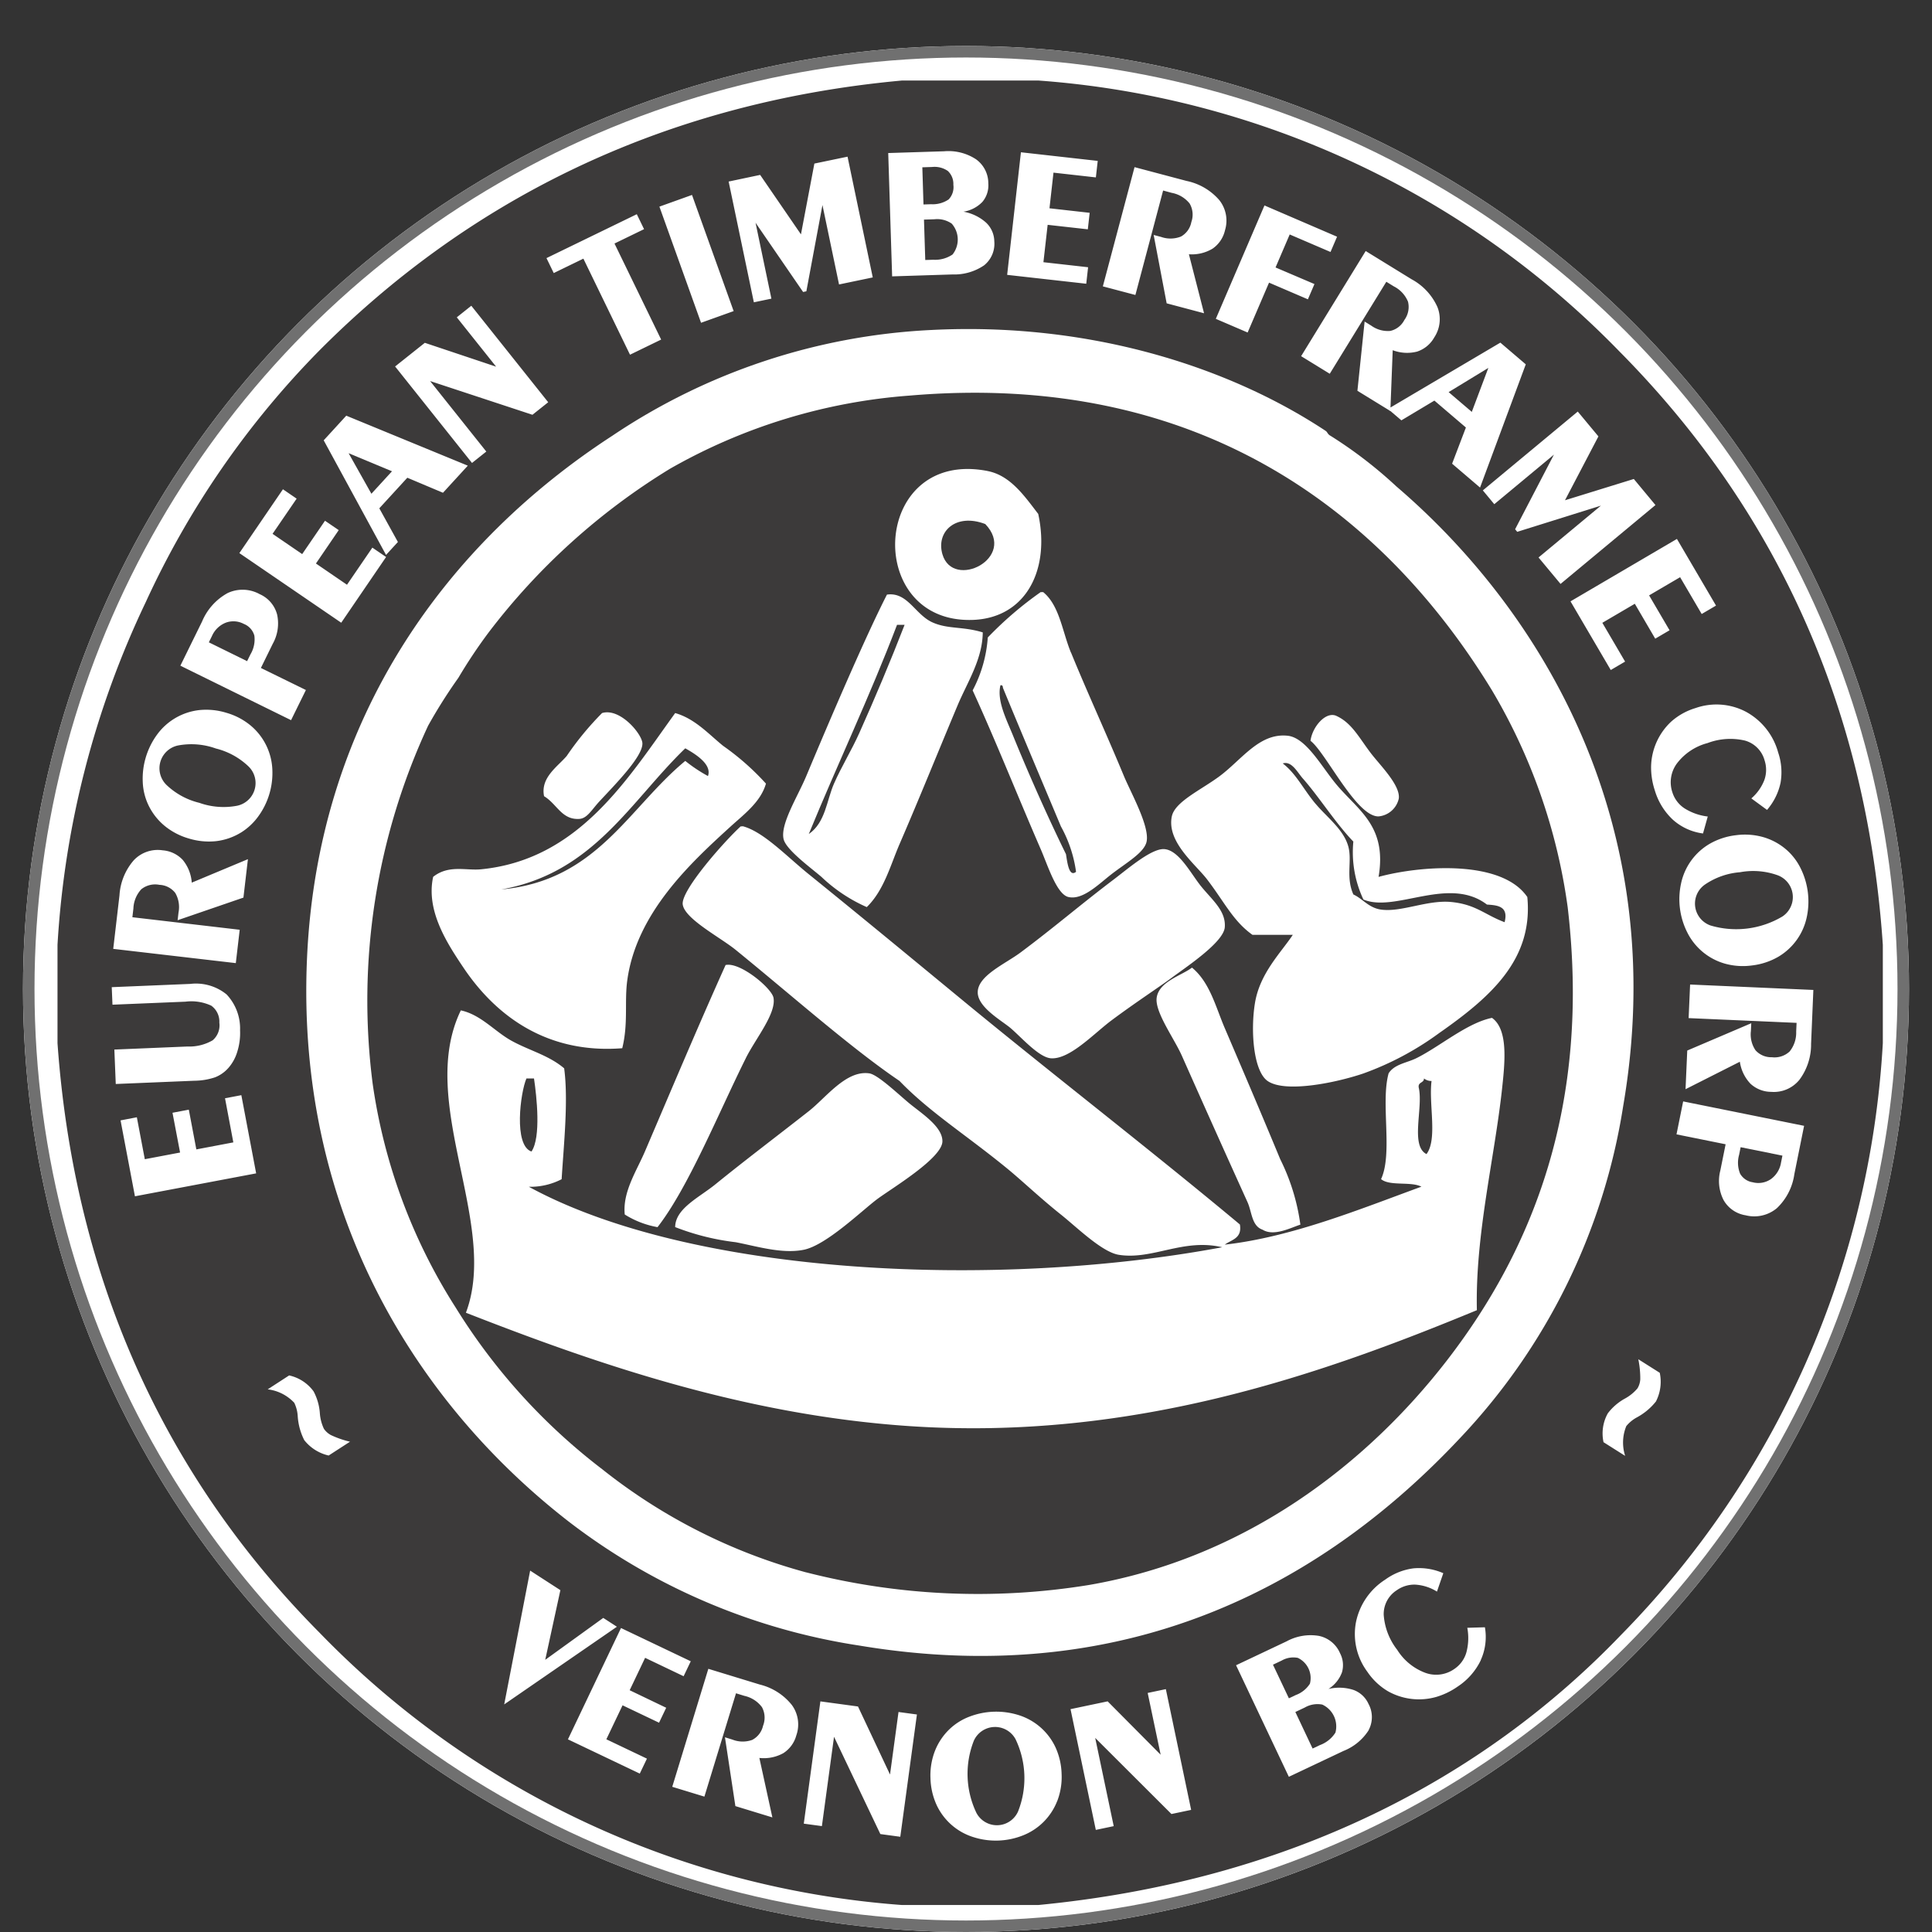 <svg xmlns="http://www.w3.org/2000/svg" xmlns:xlink="http://www.w3.org/1999/xlink" width="168" height="168" viewBox="0 0 168 168">
  <rect x="0" y="0" width="168" height="168" fill="#333333" stroke="none"/>
  <defs>
    <clipPath id="clip-path">
      <rect id="Rectangle_2260" data-name="Rectangle 2260" width="168" height="168" transform="translate(144)" fill="none" stroke="#707070" stroke-width="1"/>
    </clipPath>
    <clipPath id="clip-path-2">
      <rect id="Rectangle_156" data-name="Rectangle 156" width="158.724" height="158.655" fill="none"/>
    </clipPath>
  </defs>
  <g id="Mask_Group_54" data-name="Mask Group 54" transform="translate(-144)" clip-path="url(#clip-path)">
    <g id="Group_237" data-name="Group 237" transform="translate(1 -158)">
      <g id="Ellipse_46" data-name="Ellipse 46" transform="translate(145 162)" fill="#fff" stroke="#707070" stroke-width="1">
        <circle cx="82" cy="82" r="82" stroke="none"/>
        <circle cx="82" cy="82" r="81.5" fill="none"/>
      </g>
      <g id="Group_214" data-name="Group 214" transform="translate(148 165)" opacity="0.848" clip-path="url(#clip-path-2)">
        <path id="Path_1068" data-name="Path 1068" d="M371.48,484.131a2.214,2.214,0,0,0-1.532.255l-.82.388,1.5,3.177.639-.3a2.689,2.689,0,0,0,1.347-1.086,2.09,2.09,0,0,0-1.137-2.432" transform="translate(-261.489 -342.905)" fill="#1a1818"/>
        <path id="Path_1069" data-name="Path 1069" d="M86.8,111.128l1.982,3.526,1.79-1.954Z" transform="translate(-61.486 -78.719)" fill="#1a1818"/>
        <path id="Path_1070" data-name="Path 1070" d="M502.47,321.132a1.923,1.923,0,0,0,1.558-.3,2.2,2.2,0,0,0,.861-1.427l.121-.6-3.634-.734-.133.661a2.536,2.536,0,0,0,.086,1.64,1.524,1.524,0,0,0,1.141.755" transform="translate(-355.016 -225.315)" fill="#1a1818"/>
        <path id="Path_1071" data-name="Path 1071" d="M48.193,161.482a1.922,1.922,0,0,0-1.582-.112,2.2,2.2,0,0,0-1.2,1.161l-.269.547,3.326,1.637.3-.605A2.534,2.534,0,0,0,49.1,162.5a1.523,1.523,0,0,0-.911-1.021" transform="translate(-31.981 -114.223)" fill="#1a1818"/>
        <path id="Path_1072" data-name="Path 1072" d="M492.236,235.855A6.283,6.283,0,0,0,489.2,236.9a2.015,2.015,0,0,0,.456,3.593,7.855,7.855,0,0,0,6.237-.787,2.024,2.024,0,0,0-.456-3.6,6.291,6.291,0,0,0-3.2-.254" transform="translate(-345.9 -167.012)" fill="#1a1818"/>
        <path id="Path_1073" data-name="Path 1073" d="M135.924,23.666A78.378,78.378,0,0,0,85.281,0H73.442C51.836,1.983,35.255,10.947,22.8,23.447A76.78,76.78,0,0,0,7.673,45.36,79.961,79.961,0,0,0,0,75.163v8.546c1.6,22.422,10.686,39.072,22.8,51.278a78.521,78.521,0,0,0,50.643,23.666H85.281c21.925-2.112,38.72-11.042,50.643-23.448a79.812,79.812,0,0,0,22.8-51.5V75.163c-1.524-22.574-10.681-39.221-22.8-51.5M151.575,68.5a6.5,6.5,0,0,1,.535,4.25,5.266,5.266,0,0,1-2.483,3.451,5.932,5.932,0,0,1-2.279.75,5.812,5.812,0,0,1-2.379-.164,5.264,5.264,0,0,1-3.256-2.72,6.414,6.414,0,0,1-.534-4.242,5.248,5.248,0,0,1,2.491-3.452,5.951,5.951,0,0,1,2.275-.746,5.861,5.861,0,0,1,2.375.164,5.306,5.306,0,0,1,2.024,1.1,5.157,5.157,0,0,1,1.231,1.609m-7.356-22.841-1.246.731-1.876-3.2L138.4,44.771l1.779,3.034-1.246.731L137.158,45.5l-2.824,1.656,1.978,3.373-1.246.731-3.5-5.97,9.254-5.428ZM133.993,30.947,131.086,36.5l5.985-1.85,1.882,2.267L130.7,43.775l-1.914-2.3,5.426-4.507-7.278,2.277-.185-.223,3.374-6.487-5.185,4.307-.995-1.2,8.254-6.855ZM117.745,17.282a5.124,5.124,0,0,1,2.246,2.411,2.859,2.859,0,0,1-.276,2.651,2.658,2.658,0,0,1-1.489,1.228,3.5,3.5,0,0,1-2.121-.121l-.193,4.982,9.554-5.64,2.21,1.887L123.7,35.395l-2.43-2.075,1.2-3.146-2.741-2.341-2.87,1.718-.957-.817v.007l-2.866-1.761.626-6.02.574.353a2.453,2.453,0,0,0,1.663.461,1.829,1.829,0,0,0,1.22-.95,1.919,1.919,0,0,0,.317-1.59A2.606,2.606,0,0,0,116.2,17.9l-.65-.4L110.631,25.5l-2.49-1.53,5.615-9.142Zm-6.479-3.7-.569,1.328-3.549-1.523-1.231,2.869L109.3,17.7l-.57,1.327-3.379-1.45-1.861,4.336-2.767-1.188,4.231-9.86ZM93.656,7.533l4.524,1.2a5.126,5.126,0,0,1,2.843,1.664,2.86,2.86,0,0,1,.5,2.619,2.658,2.658,0,0,1-1.074,1.6,3.494,3.494,0,0,1-2.066.493L99.7,20.239l-3.251-.863-1.13-5.946.652.173a2.454,2.454,0,0,0,1.725-.036,1.829,1.829,0,0,0,.9-1.261,1.92,1.92,0,0,0-.153-1.614,2.606,2.606,0,0,0-1.565-.926l-.737-.2-2.411,9.083L90.9,17.9ZM83.776,6.24l6.678.75-.161,1.435-3.686-.414-.348,3.1,3.495.393-.161,1.435L86.1,12.549,85.732,15.8l3.885.437-.161,1.435L82.579,16.9ZM77.1,6.154a4.358,4.358,0,0,1,2.769.695,2.564,2.564,0,0,1,1.071,2.106,2.224,2.224,0,0,1-.515,1.6,2.892,2.892,0,0,1-1.648.851,4.025,4.025,0,0,1,1.962.945,2.286,2.286,0,0,1,.722,1.635,2.4,2.4,0,0,1-.886,2.084,4.594,4.594,0,0,1-2.742.794l-5.256.167-.34-10.724Zm-16,2.054,3.548,5.17,1.167-6.155,2.884-.6,2.193,10.5-2.932.612-1.442-6.905-1.4,7.5-.283.059L60.7,12.368l1.378,6.6-1.525.318-2.193-10.5ZM55.174,9.951l3.621,10.1-2.834,1.016-3.621-10.1Zm-4.8,1.675.631,1.3-2.571,1.249,4.057,8.352-2.708,1.316L45.729,15.49l-2.578,1.253-.631-1.3ZM31.942,22.809l6.2,2.075-3.421-4.292,1.262-1.006,6.687,8.39L41.3,29.067l-8.9-2.933,4.887,6.131-1.243.991-6.687-8.39Zm-6.831,6.336,10.568,4.347L33.52,35.848l-3.1-1.307L27.983,37.2,29.6,40.128l-1.031,1.125-5.421-9.965Zm-5.508,6.4,1.192.815L18.7,39.42l2.577,1.761,1.984-2.9,1.193.815L22.473,42l2.7,1.847,2.206-3.228,1.193.815-3.9,5.715-8.858-6.054Zm-7.032,11.5A5.031,5.031,0,0,1,14.8,44.567a3.065,3.065,0,0,1,2.785.1,2.677,2.677,0,0,1,1.509,1.758,3.626,3.626,0,0,1-.377,2.557l-1.031,2.1L21.6,53l-1.29,2.622-9.626-4.737ZM5.389,70.859A5.125,5.125,0,0,1,6.63,67.807a2.86,2.86,0,0,1,2.521-.866,2.659,2.659,0,0,1,1.741.834,3.5,3.5,0,0,1,.783,1.975l4.883-2.041-.39,3.342-5.723,1.967.078-.67a2.453,2.453,0,0,0-.282-1.7,1.83,1.83,0,0,0-1.376-.706,1.92,1.92,0,0,0-1.576.382A2.607,2.607,0,0,0,6.6,72l-.089.758,9.333,1.09-.339,2.9L4.846,75.509ZM4.944,84.265,11.294,84a4.048,4.048,0,0,0,2.2-.541,1.713,1.713,0,0,0,.579-1.535,1.7,1.7,0,0,0-.7-1.474,4.106,4.106,0,0,0-2.243-.349l-6.35.263-.063-1.524,6.831-.284a4.213,4.213,0,0,1,3.158.918,4.316,4.316,0,0,1,1.169,3.114,5.392,5.392,0,0,1-.233,1.834,3.756,3.756,0,0,1-.772,1.43,3.024,3.024,0,0,1-1.163.824,5.8,5.8,0,0,1-1.81.3l-6.831.283Zm1.79,12.759-1.251-6.6L6.9,90.153,7.592,93.8l3.067-.581L10,89.761l1.419-.269.654,3.455,3.217-.61L14.567,88.5l1.419-.269,1.288,6.8Zm9.238-31.642a5.294,5.294,0,0,1-2.185.761,5.952,5.952,0,0,1-2.383-.236A5.856,5.856,0,0,1,9.3,64.8a5.3,5.3,0,0,1-1.408-1.822,5.151,5.151,0,0,1-.478-1.968,6.5,6.5,0,0,1,1.225-4.105A5.267,5.267,0,0,1,12.3,54.749a5.935,5.935,0,0,1,2.388.233,5.806,5.806,0,0,1,2.11,1.109,5.265,5.265,0,0,1,1.883,3.8,6.413,6.413,0,0,1-1.223,4.1,5.348,5.348,0,0,1-1.486,1.393m7.607,54.182a3.762,3.762,0,0,1-2.123-1.34,5.374,5.374,0,0,1-.567-2.082,3.058,3.058,0,0,0-.3-1.162,3.77,3.77,0,0,0-2.31-1.171l1.864-1.21a3.576,3.576,0,0,1,2.125,1.387,4.73,4.73,0,0,1,.543,1.868,3.814,3.814,0,0,0,.355,1.387,1.742,1.742,0,0,0,.607.544,8.3,8.3,0,0,0,1.662.577ZM21.7,76.258C22.665,55.1,34.183,40.029,48.231,30.9a54.4,54.4,0,0,1,27.623-9.2c13.917-.739,26.064,3.234,34.42,8.766.173.114.149.286.439.438a38.212,38.212,0,0,1,5.7,4.382c12.7,10.871,23.937,29.465,19.731,53.908a54.121,54.121,0,0,1-14.25,28.926c-11.235,11.952-28.122,21.995-52.178,17.97A55.029,55.029,0,0,1,44.5,125.346c-12.817-9.925-23.828-26.473-22.8-49.088m19.4,53.316,2.629,1.7-1.318,6.058,5.046-3.645,1.187.768-9.8,6.753ZM52.309,142.8l-3.174-1.513-1.409,2.955,3.529,1.683-.622,1.3-6.247-2.978L49,134.566l6.066,2.892-.621,1.3-3.348-1.6-1.343,2.818L52.93,141.5Zm11.94,1.085a2.658,2.658,0,0,1-1.133,1.563,3.5,3.5,0,0,1-2.084.416l1.131,5.171-3.217-.984-.907-5.984.645.2a2.452,2.452,0,0,0,1.725.028,1.83,1.83,0,0,0,.942-1.227,1.92,1.92,0,0,0-.093-1.619,2.606,2.606,0,0,0-1.529-.984L59,140.241l-2.748,8.986-2.795-.854,3.138-10.26,4.476,1.369a5.123,5.123,0,0,1,2.779,1.769,2.859,2.859,0,0,1,.4,2.635m9.036,8.832-1.734-.236-4.028-8.46-1.055,7.769-1.575-.214,1.444-10.632,3.27.444,2.785,5.918.739-5.439,1.6.217Zm13.645-3.11a5.263,5.263,0,0,1-3,3,6.4,6.4,0,0,1-4.273.146,5.244,5.244,0,0,1-3.211-2.794,5.947,5.947,0,0,1-.536-2.334,5.854,5.854,0,0,1,.379-2.35,5.306,5.306,0,0,1,1.278-1.916,5.155,5.155,0,0,1,1.713-1.08,6.5,6.5,0,0,1,4.281-.146,5.268,5.268,0,0,1,3.211,2.786,5.938,5.938,0,0,1,.54,2.338,5.8,5.8,0,0,1-.379,2.354m9.932,1.128-6.632-6.619,1.611,7.673-1.556.327-2.2-10.5,3.229-.678,4.609,4.641-1.128-5.372,1.579-.332,2.2,10.5Zm17.161-7.308a4.6,4.6,0,0,1-2.2,1.822l-4.753,2.249-4.59-9.7,4.4-2.082a4.359,4.359,0,0,1,2.817-.468,2.565,2.565,0,0,1,1.822,1.5,2.227,2.227,0,0,1,.166,1.675,2.891,2.891,0,0,1-1.171,1.438,4.024,4.024,0,0,1,2.176.084A2.285,2.285,0,0,1,114,141.164a2.4,2.4,0,0,1,.019,2.264m9.744-6.059a5.694,5.694,0,0,1-2.006,2.286,6.416,6.416,0,0,1-1.855.9,5.5,5.5,0,0,1-4.225-.5,5.611,5.611,0,0,1-1.776-1.684,5.5,5.5,0,0,1-.992-4.305,5.751,5.751,0,0,1,2.545-3.708,5.352,5.352,0,0,1,2.451-.98,5.263,5.263,0,0,1,2.6.421l-.552,1.6a4.012,4.012,0,0,0-1.874-.606,2.647,2.647,0,0,0-1.624.489,2.455,2.455,0,0,0-1.132,2.145,5.583,5.583,0,0,0,1.174,3.037,4.907,4.907,0,0,0,2.45,2,2.744,2.744,0,0,0,2.545-.357,2.584,2.584,0,0,0,1.016-1.41,4.833,4.833,0,0,0,.083-2.151l1.531-.045a4.861,4.861,0,0,1-.362,2.856M139,114.86a5.37,5.37,0,0,1-1.655,1.386,3.067,3.067,0,0,0-.928.762,3.771,3.771,0,0,0-.1,2.588l-1.879-1.188a3.577,3.577,0,0,1,.372-2.51,4.727,4.727,0,0,1,1.47-1.274,3.8,3.8,0,0,0,1.111-.9,1.74,1.74,0,0,0,.241-.779,8.3,8.3,0,0,0-.17-1.751l1.865,1.179a3.763,3.763,0,0,1-.33,2.489m-.113-53.172a6.42,6.42,0,0,1-.311-2.04,5.5,5.5,0,0,1,1.731-3.886,5.606,5.606,0,0,1,2.136-1.195,5.5,5.5,0,0,1,4.4.333,5.754,5.754,0,0,1,2.784,3.533,5.352,5.352,0,0,1,.206,2.632,5.264,5.264,0,0,1-1.175,2.358l-1.365-1a4.013,4.013,0,0,0,1.136-1.61,2.647,2.647,0,0,0,.015-1.7,2.454,2.454,0,0,0-1.711-1.719,5.584,5.584,0,0,0-3.248.218,4.907,4.907,0,0,0-2.641,1.744,2.746,2.746,0,0,0-.417,2.537,2.585,2.585,0,0,0,1.045,1.389A4.832,4.832,0,0,0,143.5,64l-.412,1.475a4.861,4.861,0,0,1-2.619-1.195,5.694,5.694,0,0,1-1.586-2.6M151.03,95.1a5.028,5.028,0,0,1-1.523,2.961,3.065,3.065,0,0,1-2.719.614,2.677,2.677,0,0,1-1.908-1.315,3.626,3.626,0,0,1-.288-2.569l.462-2.29-4.271-.862.578-2.865,10.516,2.123Zm1.455-11.337a5.123,5.123,0,0,1-1.017,3.134,2.859,2.859,0,0,1-2.452,1.046,2.66,2.66,0,0,1-1.8-.706,3.493,3.493,0,0,1-.924-1.913l-4.723,2.388.148-3.361,5.566-2.375-.03.674a2.455,2.455,0,0,0,.4,1.677,1.829,1.829,0,0,0,1.423.605,1.92,1.92,0,0,0,1.544-.5,2.6,2.6,0,0,0,.57-1.727l.034-.762-9.387-.413.128-2.92,10.718.471Z" transform="translate(0 0.001)" fill="#1a1818"/>
        <path id="Path_1074" data-name="Path 1074" d="M35.282,198.241a6.293,6.293,0,0,0-3.2-.268,2.024,2.024,0,0,0-1.035,3.479,6.291,6.291,0,0,0,2.824,1.523,6.279,6.279,0,0,0,3.2.266,2.014,2.014,0,0,0,1.032-3.471,6.284,6.284,0,0,0-2.827-1.528" transform="translate(-21.533 -140.162)" fill="#1a1818"/>
        <path id="Path_1075" data-name="Path 1075" d="M418.285,85.7l-3.454,2.105,2.015,1.72Z" transform="translate(-293.864 -60.708)" fill="#1a1818"/>
        <path id="Path_1076" data-name="Path 1076" d="M275.549,491.99a2.024,2.024,0,0,0-3.627.127,7.859,7.859,0,0,0,.225,6.284,2.014,2.014,0,0,0,3.619-.127,7.859,7.859,0,0,0-.217-6.284" transform="translate(-192.239 -347.754)" fill="#1a1818"/>
        <path id="Path_1077" data-name="Path 1077" d="M365.667,472.451a1.942,1.942,0,0,0-1.052-2.241,2.025,2.025,0,0,0-1.4.232l-.762.361,1.384,2.923.595-.282a2.466,2.466,0,0,0,1.236-.993" transform="translate(-256.76 -333.047)" fill="#1a1818"/>
        <path id="Path_1078" data-name="Path 1078" d="M259.292,41.371l-.907.029.111,3.513.706-.022a2.685,2.685,0,0,0,1.668-.458,2.091,2.091,0,0,0-.073-2.684,2.213,2.213,0,0,0-1.506-.378" transform="translate(-183.039 -29.304)" fill="#1a1818"/>
        <path id="Path_1079" data-name="Path 1079" d="M258.651,29.023a2.465,2.465,0,0,0,1.529-.418,1.547,1.547,0,0,0,.409-1.274,1.54,1.54,0,0,0-.48-1.2,2.022,2.022,0,0,0-1.376-.346l-.842.027.1,3.232Z" transform="translate(-182.688 -18.264)" fill="#1a1818"/>
        <path id="Path_1080" data-name="Path 1080" d="M267.343,131.538c-2.568-.981-4.3.659-3.727,2.63.922,3.146,6.539.316,3.727-2.63" transform="translate(-186.666 -92.969)" fill="#1a1818"/>
        <path id="Path_1081" data-name="Path 1081" d="M226.233,176.11c.643-1.47,1.529-2.9,2.192-4.382,1.382-3.087,2.722-6.265,3.946-9.423h-.658c-2.379,6.242-5.163,12.077-7.673,18.188,1.45-.991,1.552-2.919,2.192-4.383" transform="translate(-158.71 -114.971)" fill="#1a1818"/>
        <path id="Path_1082" data-name="Path 1082" d="M281.008,180.318c-.314,1.342.494,2.9,1.1,4.383,1.431,3.514,3.1,7.242,4.6,10.3.112.675.256,2.044.876,1.534a11.272,11.272,0,0,0-1.315-3.944c-1.667-3.979-3.431-8.144-5.042-12.052-.012-.134-.033-.26-.219-.22" transform="translate(-199.015 -127.726)" fill="#1a1818"/>
        <path id="Path_1083" data-name="Path 1083" d="M148.324,200.219a13.036,13.036,0,0,0,1.973,1.315c.367-1.021-1.1-1.919-1.973-2.411-4.793,4.632-7.992,10.858-16,12.272,8.309-.753,11.042-7.077,16-11.176" transform="translate(-93.735 -141.052)" fill="#1a1818"/>
        <path id="Path_1084" data-name="Path 1084" d="M139.116,297.559h-.658c-.525,1.21-1.131,5.827.438,6.354.843-1.229.456-4.769.22-6.354" transform="translate(-97.681 -210.78)" fill="#1a1818"/>
        <path id="Path_1085" data-name="Path 1085" d="M406.435,304.133c.973-1.292.182-4.347.439-6.355a1.034,1.034,0,0,1-.658-.219c0,.435-.6.279-.438.877.35,1.767-.754,4.99.658,5.7" transform="translate(-287.391 -210.78)" fill="#1a1818"/>
        <path id="Path_1086" data-name="Path 1086" d="M130.6,195.665a60.16,60.16,0,0,0,24.554,1.1c13.679-2.351,24.206-10.555,31.131-19.5,7.505-9.7,12.543-22.293,10.524-39.445a50.236,50.236,0,0,0-6.578-18.846c-9.25-15.172-25.132-27.823-50.642-25.639a49.392,49.392,0,0,0-20.827,6.355,57.361,57.361,0,0,0-15.784,14.243,44.094,44.094,0,0,0-2.631,3.945,44.909,44.909,0,0,0-2.631,4.164,56.646,56.646,0,0,0-4.823,31.117,48.973,48.973,0,0,0,7.234,19.5,52.227,52.227,0,0,0,12.715,14.025,49.05,49.05,0,0,0,17.758,8.984m46.039-74.506c1.39.609,2.009,1.9,3.069,3.287.795,1.038,2.586,2.793,2.411,3.944a1.989,1.989,0,0,1-1.754,1.534c-1.936.04-4.578-5.547-5.919-6.574.148-1.171,1.266-2.527,2.192-2.191m-14.25,8.766c.262-1.282,2.545-2.3,4.165-3.506,1.933-1.445,3.46-3.78,5.919-3.507,1.58.176,2.913,2.643,4.166,4.164,1.9,2.308,4.485,3.631,3.727,8.108,3.625-.987,10.708-1.53,12.935,1.753.521,5.407-3.153,8.675-7.673,11.833a26.007,26.007,0,0,1-6.578,3.506c-2.328.794-6.788,1.726-8.331.657-1.233-.855-1.5-4.363-1.1-6.793.43-2.592,2.258-4.363,3.289-5.917H169.4c-1.677-1.189-2.434-2.843-3.946-4.82-1.005-1.316-3.524-3.253-3.068-5.479m11.18,35.5c-.837.265-2.3,1.049-3.289.439-.956-.332-.915-1.529-1.315-2.411-1.759-3.878-3.69-8.184-5.7-12.71-.674-1.517-2.356-3.8-2.193-5.04.188-1.422,2.191-1.946,3.07-2.629,1.553,1.277,2.058,3.409,2.85,5.259,1.577,3.682,3.208,7.5,4.823,11.4a18.2,18.2,0,0,1,1.754,5.7M164.8,135.841c.956,1.244,2.312,2.23,2.192,3.725-.1,1.309-3.336,3.442-4.6,4.383-1.147.85-3.164,2.159-5.263,3.725-1.509,1.126-3.626,3.41-5.261,3.287-1.053-.08-2.6-1.861-3.508-2.63-.743-.631-2.814-1.775-2.85-3.067-.042-1.472,2.369-2.493,3.727-3.506,2.959-2.209,5.176-4.132,8.112-6.355,1.254-.95,3.279-2.707,4.384-2.63,1.223.085,2.237,1.986,3.069,3.067m-11.181-20.16c1.425,3.49,3.022,6.931,4.6,10.738.606,1.456,2.246,4.364,1.973,5.7-.2.965-1.754,1.829-3.069,2.848-1.1.852-2.476,2.259-3.728,1.972-1.022-.234-1.794-2.743-2.411-4.163-2.071-4.771-3.888-9.369-5.918-13.806a11.536,11.536,0,0,0,1.315-4.6,31.43,31.43,0,0,1,4.6-3.945h.219c1.42,1.17,1.648,3.388,2.412,5.259M146.386,99.9c1.989.391,3.223,2.224,4.384,3.726,1.122,5.189-1.368,9.564-6.577,9.2-8.613-.6-7.623-14.861,2.193-12.929M130.6,126.419c2.042-4.874,5.119-12.069,7.015-15.778,1.785-.253,2.447,1.731,3.946,2.41,1.347.612,2.646.34,4.385.876-.022,2.346-1.347,4.341-2.193,6.356-1.7,4.046-3.286,7.992-5.042,12.052-.8,1.853-1.351,4.014-2.85,5.479a13.749,13.749,0,0,1-3.946-2.63c-.955-.817-3.078-2.362-3.288-3.287-.3-1.3,1.219-3.678,1.973-5.478m-20.827-1.753a26.268,26.268,0,0,1,3.069-3.725c1.57-.477,3.479,1.83,3.508,2.63.041,1.153-2.385,3.594-3.727,5.04-.688.741-1.071,1.488-1.754,1.534-1.539.1-1.953-1.311-3.069-1.972-.336-1.631,1.207-2.593,1.973-3.506M98.154,135.184c1.35-1.072,2.855-.529,4.165-.657,8.511-.837,12.752-7.881,16.881-13.586,1.727.491,2.918,1.839,4.166,2.849a22.242,22.242,0,0,1,3.727,3.287c-.457,1.6-1.909,2.668-3.069,3.725-3.439,3.135-8.18,7.491-8.988,13.367-.261,1.892.1,3.732-.439,5.917-6.519.509-10.973-2.782-13.812-7.013-1.412-2.105-3.273-4.937-2.631-7.889m27.184,15.778c-2.356,4.727-5,11.257-7.673,14.682a7.914,7.914,0,0,1-2.85-1.1c-.2-1.951,1.022-3.77,1.754-5.478,2.255-5.265,4.607-10.866,7.015-16.215,1.264-.284,4.014,2.015,4.166,2.848.25,1.376-1.556,3.543-2.412,5.26m5.481,4.6c1.508-1.184,3.246-3.582,5.261-3.287.753.11,2.576,1.866,3.508,2.63,1.058.867,2.87,2.014,2.85,3.286-.023,1.481-4.5,4.136-5.7,5.041-1.355,1.025-4.416,3.992-6.358,4.383-1.894.381-4.093-.309-5.919-.658a21.221,21.221,0,0,1-5.262-1.315c.016-1.624,2.086-2.569,3.508-3.726,2.541-2.065,5.356-4.191,8.112-6.354M101,173.095c2.931-7.745-4.307-18.313-.439-26.3,1.743.375,2.923,1.814,4.385,2.629,1.517.847,3.257,1.265,4.6,2.411.378,2.8-.039,6.669-.219,9.641a5.912,5.912,0,0,1-2.85.658c14.174,7.733,40.634,8.936,60.289,5.259-3.393-.8-6.047,1.122-8.988.657-1.462-.23-3.654-2.4-5.043-3.506-1.769-1.409-3.32-2.89-4.6-3.945-3.566-2.929-6.823-4.962-9.428-7.669-4.212-2.852-9.387-7.447-14.25-11.4-1.343-1.09-4.427-2.686-4.6-3.944-.172-1.224,3.667-5.541,5.042-6.793.069.015.152-.019.219,0,1.8.508,3.756,2.591,5.7,4.163,4.688,3.792,8.741,7.141,13.372,10.957,7.738,6.377,16.281,12.963,24.116,19.5.205,1.228-.732,1.314-1.316,1.753,5.845-.659,11.8-3.107,17.1-5.04-.913-.476-2.752-.025-3.508-.658,1.04-2.246-.055-6.628.657-9.2.51-.8,1.571-.9,2.412-1.315,2.025-1,4.405-3.068,6.577-3.506,1.417,1.008,1.127,3.831.878,6.136-.652,6.045-2.342,12.726-2.193,19.283-13.358,5.516-29.8,11.389-49.327,10.081-14.579-.977-27.65-5.583-38.585-9.861" transform="translate(-65.489 -65.936)" fill="#1a1818"/>
        <path id="Path_1087" data-name="Path 1087" d="M368.233,207.045c.982,1.173,2.446,2.233,2.85,3.725.34,1.256-.238,2.656.438,4.164.813.369,1.33,1.166,2.412,1.315,1.782.246,4.047-.874,6.138-.657,2.128.221,2.875,1.106,4.6,1.753.352-1.375-.572-1.473-1.535-1.534-3.315-2.529-7.96.731-10.742-.438a9.654,9.654,0,0,1-.876-5.04c-1.545-1.6-2.991-3.9-4.385-5.478-.477-.539-.979-1.564-1.754-1.315,1.157.879,1.8,2.251,2.85,3.506" transform="translate(-258.836 -144.153)" fill="#1a1818"/>
        <path id="Path_1088" data-name="Path 1088" d="M396.961,97.8l.012-.3-.215.127Z" transform="translate(-281.061 -69.064)" fill="#f6f5f7"/>
      </g>
    </g>
  </g>
</svg>

